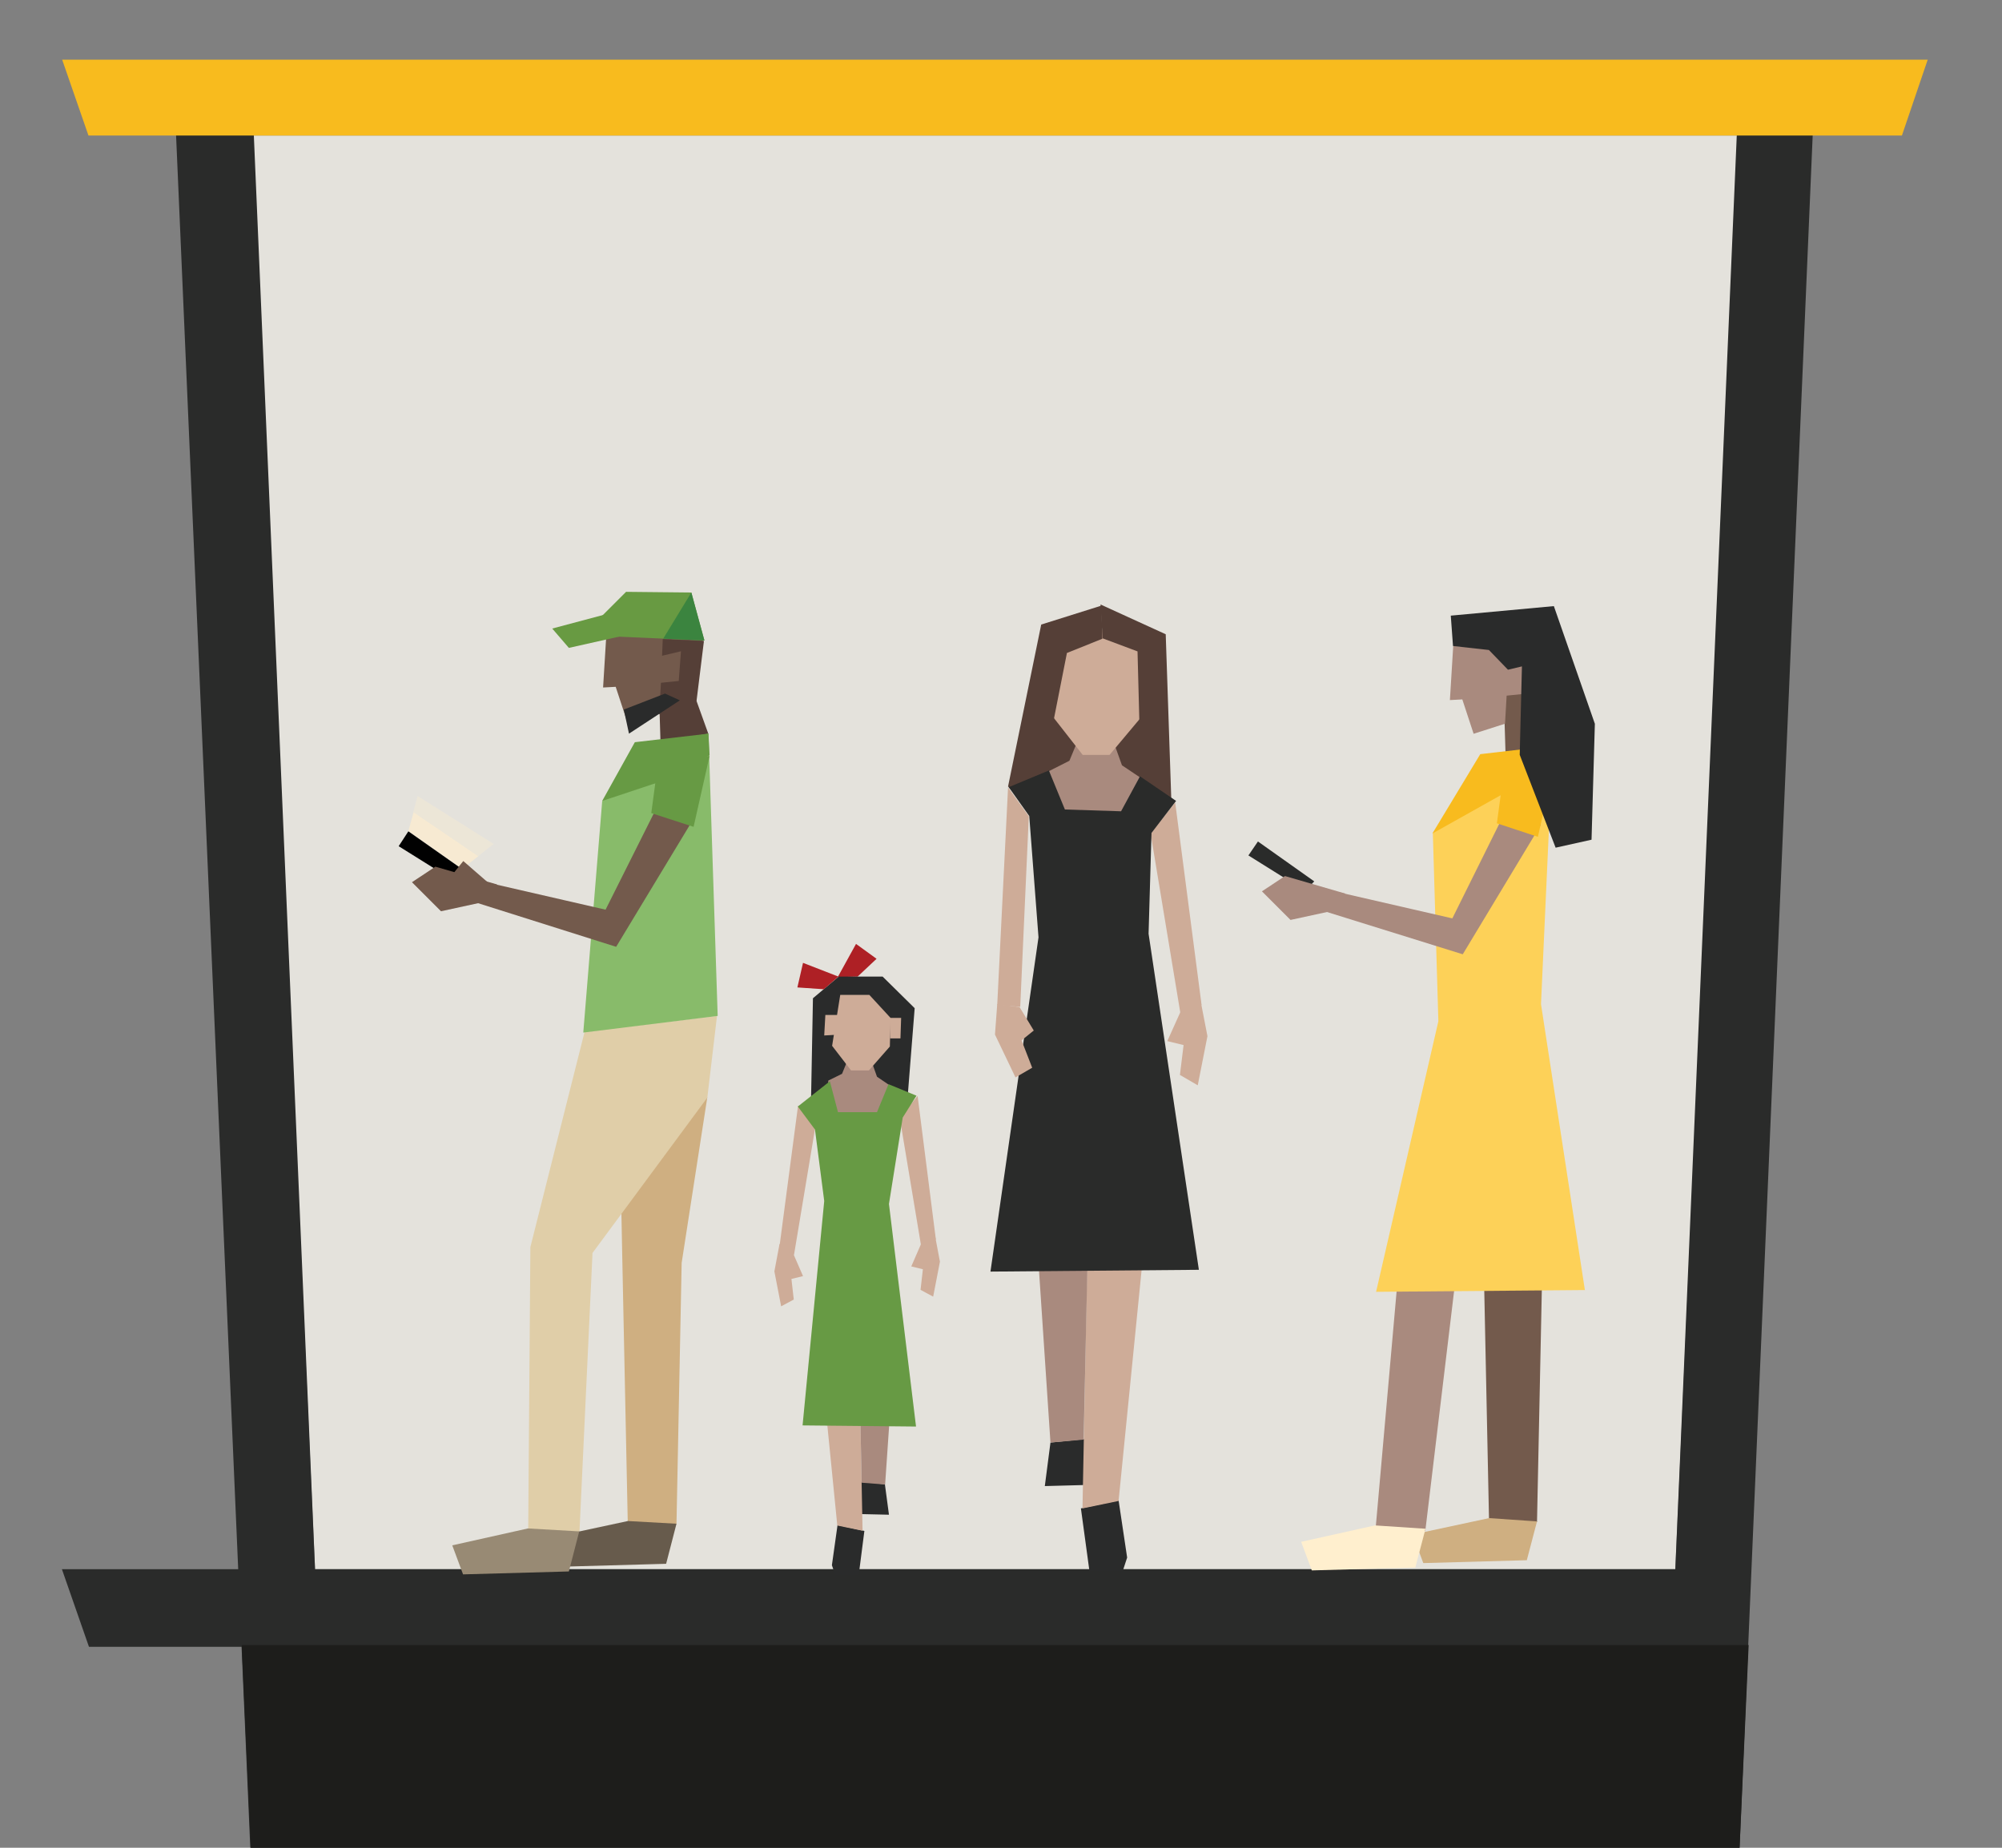 <?xml version="1.0" encoding="UTF-8" standalone="no"?>
<!DOCTYPE svg PUBLIC "-//W3C//DTD SVG 1.1//EN" "http://www.w3.org/Graphics/SVG/1.1/DTD/svg11.dtd">
<svg width="100%" height="100%" viewBox="0 0 312 288" version="1.1" xmlns="http://www.w3.org/2000/svg" xmlns:xlink="http://www.w3.org/1999/xlink" xml:space="preserve" xmlns:serif="http://www.serif.com/" style="fill-rule:evenodd;clip-rule:evenodd;stroke-linejoin:round;stroke-miterlimit:2;">
    <rect x="0" y="0" width="312" height="288" fill="#808080" stroke="none"/>
    <g id="brt-station-left" transform="matrix(0.676,0,0,0.676,9.682,9.3)">
        <g transform="matrix(0.583,0,0,0.583,-71.061,-142.838)">
            <path d="M196.5,275L221.9,842L759.8,842L785.1,275L196.5,275Z" style="fill:rgb(228,226,220);fill-rule:nonzero;"/>
        </g>
        <g transform="matrix(0.583,0,0,0.583,-71.061,-142.838)">
            <path d="M166.3,260L196.3,952.5L785.2,952.5L814.76,260L166.3,260ZM759.8,842L221.9,842L197.06,260L784.743,260L759.8,842Z" style="fill:rgb(42,43,42);fill-rule:nonzero;"/>
        </g>
        <g transform="matrix(0.583,0,0,0.583,-71.061,-142.838)">
            <path d="M220.3,842L220.3,872.7L132.5,872.7L121.8,842L220.3,842Z" style="fill:rgb(42,43,42);fill-rule:nonzero;"/>
        </g>
        <g transform="matrix(0.583,0,0,0.583,-71.061,-142.838)">
            <path d="M192.9,872L196.5,952.5L785.2,952.5L788.8,872L192.9,872Z" style="fill:rgb(29,29,27);fill-rule:nonzero;"/>
        </g>
        <g transform="matrix(1.48,0,0,1.48,-14.33,-13.764)">
            <path d="M300.284,9.3L296.266,21.118L13.784,21.118L9.688,9.3L300.284,9.3Z" style="fill:rgb(248,187,30);fill-rule:nonzero;"/>
        </g>
        <g>
            <g id="person-large-light-left" transform="matrix(0.519,0,0,0.519,-55.95,-111.263)">
                <g id="Layer-1">
                    <path d="M263.9,548.8L292.6,568.3L285.5,573.9L261.6,557.1L263.9,548.8Z" style="fill:rgb(255,238,205);fill-opacity:0.7;fill-rule:nonzero;"/>
                    <path d="M265.7,541.5L299.5,562.8L292.4,568.4L263.7,548.9L265.7,541.5Z" style="fill:rgb(255,238,205);fill-opacity:0.3;fill-rule:nonzero;"/>
                    <path d="M261.6,557.2L287.2,575.2L282.9,579.8L257.3,563.8L261.6,557.2Z" style="fill:rgb(1,1,1);fill-rule:nonzero;"/>
                    <path d="M380.7,864.9L383,748.9L394.4,675.3L355.1,667.9L356.6,745.6L359.1,866.4L380.7,864.9Z" style="fill:rgb(207,175,129);fill-rule:nonzero;"/>
                    <path d="M373.6,517.6L373.1,501.1L388.6,496.5L394.9,514L373.6,517.6Z" style="fill:rgb(85,63,55);fill-rule:nonzero;"/>
                    <path d="M398.7,639.2L394.4,675.5L343.4,744.5L337.6,868.6L314.8,871.9L315.8,741.9L339.9,646.2L398.7,639.2Z" style="fill:rgb(224,206,168);fill-rule:nonzero;"/>
                    <path d="M394.9,513.8L399,639.2L339.3,646.6L347.7,543.8L372.6,517.7L394.9,513.8Z" style="fill:rgb(136,187,106);fill-rule:nonzero;"/>
                    <path d="M349.2,592L296.1,579.8L288.7,587.9L353.9,608.5L389.2,550.1L375,540.5L349.2,592Z" style="fill:rgb(115,90,76);fill-rule:nonzero;"/>
                    <path d="M395.4,523.7L388.3,555.2L369.5,549.1L372.3,528.3" style="fill:rgb(103,154,68);fill-rule:nonzero;"/>
                    <path d="M373.6,535.1L347.7,543.7L362.2,517.6L394.9,513.8L395.4,523.4L373.6,535.1Z" style="fill:rgb(103,154,68);fill-rule:nonzero;"/>
                    <path d="M373.8,503.7L358.8,508.5L353.7,493L348.1,493.3L349.6,468.9L392.5,471.7L388.9,499.1" style="fill:rgb(115,90,76);fill-rule:nonzero;"/>
                    <path d="M301,580.8L273.6,572.9L263.2,579.8L276.1,592.7L293.6,588.9L301,580.8Z" style="fill:rgb(115,90,76);fill-rule:nonzero;"/>
                    <path d="M297.4,580.3L281.9,575.5L286,570.4L297.4,580.3Z" style="fill:rgb(115,90,76);fill-rule:nonzero;"/>
                    <path d="M375.8,479.3L382.7,477L382.2,490.5L376.9,490.8L375.8,479.3Z" style="fill:rgb(115,90,76);fill-rule:nonzero;"/>
                    <path d="M389.6,499.3L392.9,472.6L374.6,471.8L374.3,479.2L382.7,477.2L381.7,490.4L373.8,491.2L373,505.2L389.6,499.3Z" style="fill:rgb(85,63,55);fill-rule:nonzero;"/>
                    <path d="M359.6,513.8L357.3,503.1L375.6,496L382.2,499L359.6,513.8Z" style="fill:rgb(42,43,43);fill-rule:nonzero;"/>
                    <path d="M359.1,863.6L324.6,871L329.4,883.9L376.1,882.6L380.7,864.8L359.1,863.6Z" style="fill:rgb(103,91,76);fill-rule:nonzero;"/>
                    <path d="M314.7,866.9L337.5,868.2L332.9,886L285.9,887.3L281.1,874.4L314.7,866.9Z" style="fill:rgb(152,138,116);fill-rule:nonzero;"/>
                    <path d="M352.2,460L325.5,467.1L332.9,475.7L360.1,469.6L352.2,460Z" style="fill:rgb(104,154,66);fill-rule:nonzero;"/>
                    <path d="M387.3,451.1L393.1,472.4L352.2,470.6L347.4,461.7L358.3,450.8L387.3,451.1Z" style="fill:rgb(104,154,66);fill-rule:nonzero;"/>
                    <path d="M387.3,451.1L393.1,472.4L374.8,471.6L387.3,451.1Z" style="fill:rgb(59,132,63);fill-rule:nonzero;"/>
                </g>
            </g>
            <g transform="matrix(0.511,0,0,0.511,-48.087,-107.38)">
                <path d="M654.9,585.2L629.3,569.2L633.6,562.9L659,580.9L654.9,585.2Z" style="fill:rgb(42,43,42);fill-rule:nonzero;"/>
                <path d="M737.9,871.5L735.4,750.9L733.9,673.5L760.6,680.9L761.9,754.3L759.5,870L737.9,871.5Z" style="fill:rgb(115,90,76);fill-rule:nonzero;"/>
                <path d="M766.6,519.7L760.3,502.2L744.8,506.8L745.3,523.3L766.6,519.7Z" style="fill:rgb(115,90,76);fill-rule:nonzero;"/>
                <path d="M732,655.7L698.7,737.2L686.3,877.3L709.1,874L725.1,740.7L766.2,681L755.5,649.3L732,655.7Z" style="fill:rgb(169,138,126);fill-rule:nonzero;"/>
                <path d="M686.9,766.1L781.1,765.3L761.3,636.3L766.6,519.3L744.3,523.1L712.5,559L715,644L686.9,766.1Z" style="fill:rgb(253,209,88);fill-rule:nonzero;"/>
                <path d="M747,545.8L761.2,555.4L726,613.8L660.8,593.5L668.2,585.4L721.3,597.6L747,545.8Z" style="fill:rgb(169,138,126);fill-rule:nonzero;"/>
                <path d="M744.2,533.9L741.4,554.7L759.9,560.8L767,529.3" style="fill:rgb(248,187,30);fill-rule:nonzero;"/>
                <path d="M767.1,529.3L766.6,519.7L733.9,523.5L712.3,559.3L745.3,540.8L767.1,529.3Z" style="fill:rgb(248,187,30);fill-rule:nonzero;"/>
                <path d="M761,504.9L764.6,477.5L721.7,474.7L720.2,499.1L725.8,498.8L730.9,514.3L745.9,509.5" style="fill:rgb(169,138,126);fill-rule:nonzero;"/>
                <path d="M665.8,594.5L648.3,598.3L635.4,585.4L645.8,578.5L673,586.4L665.8,594.5Z" style="fill:rgb(169,138,126);fill-rule:nonzero;"/>
                <path d="M748.8,496.6L754.1,496.3L754.6,482.8L747.7,484.8L748.8,496.6Z" style="fill:rgb(169,138,126);fill-rule:nonzero;"/>
                <path d="M745,510.8L745.8,497.1L753.7,496.3L754.7,483.1L746.6,485.1L746.9,477.7L765.2,478.5L761.9,505.2L745,510.8Z" style="fill:rgb(115,90,76);fill-rule:nonzero;"/>
                <path d="M759.5,869.7L754.9,887.2L708.2,888.5L703.4,875.6L737.9,868.2L759.5,869.7Z" style="fill:rgb(207,175,129);fill-rule:nonzero;"/>
                <path d="M721.6,474.7L720.6,461L767.1,456.7L785.6,509.8L784.1,562.1L767.9,565.7L751.7,523.8L752.7,483.9L746.4,485.4L737.8,476.5L721.6,474.7Z" style="fill:rgb(42,43,43);fill-rule:nonzero;"/>
                <path d="M709.2,873L704.6,890.5L657.9,891.8L653.1,878.9L686.4,871.5L709.2,873Z" style="fill:rgb(255,239,206);fill-rule:nonzero;"/>
            </g>
            <g id="people-26" transform="matrix(0.52,0,0,0.52,-55.811,-112.126)">
                <path d="M611.8,631.6L615.1,648.6L610.8,670.4L602.9,665.8L605.2,647L604.7,652.6L597.3,650.8L603.6,636.8L611.8,631.6Z" style="fill:rgb(206,172,152);fill-rule:nonzero;"/>
                <path d="M587.9,539.9L572.9,534.1L540.7,532.8L546.8,506.9L586.1,506.1L587.9,539.9Z" style="fill:rgb(85,63,55);fill-rule:nonzero;"/>
                <path d="M545.5,828.8L543,848.1L561.8,847.6L563.3,827L545.5,828.8Z" style="fill:rgb(42,43,43);fill-rule:nonzero;"/>
                <path d="M575.7,854.4L579.5,879.8L577.5,885.9L562.8,885.9L559,858L575.7,854.4Z" style="fill:rgb(42,43,43);fill-rule:nonzero;"/>
                <path d="M585.1,533.8L577.2,528.5L571.4,512.3L558.2,516.1L553.9,526.5L544.8,531.1L550.6,550.1L577.8,550.9L585.1,533.8Z" style="fill:rgb(169,138,126);fill-rule:nonzero;"/>
                <path d="M571.7,523.9L559.8,523.9L546.9,507.4L549.2,471.9L572,468.1L586.2,473.7L585.7,507.2L571.7,523.9Z" style="fill:rgb(206,172,152);fill-rule:nonzero;"/>
                <path d="M589.9,558.7L603.1,638.4L612.5,634.8L600.8,545L589.9,558.7Z" style="fill:rgb(206,172,152);fill-rule:nonzero;"/>
                <path d="M568.1,457.7L541.4,466.1L526.7,537.9L541.7,553.9L541.4,536.6L542.4,531.5L547,508.1L552.8,478.7L568.5,472.4L568.1,457.7Z" style="fill:rgb(85,63,55);fill-rule:nonzero;"/>
                <path d="M568.6,472.2L584.1,478L585.9,546.8L599.1,544.5L596.6,470.4L567.7,457.2L568.6,472.2Z" style="fill:rgb(85,63,55);fill-rule:nonzero;"/>
                <path d="M562.5,712.8L559.7,858L575.7,854.7L589.9,712.3" style="fill:rgb(206,172,152);fill-rule:nonzero;"/>
                <path d="M563,661.3L562.5,722.7L560.2,827.5L545.5,828.8L538.4,722.2L563,661.3Z" style="fill:rgb(169,138,126);fill-rule:nonzero;"/>
                <path d="M527,538.2L544.8,530.8L551.9,548.1L576.8,548.9L585.2,533.4L601.2,544.3L590.3,558.5L589,603.2L611.3,752.2L518.9,753L540.2,604.8L536.1,551L527,538.2Z" style="fill:rgb(42,43,42);fill-rule:nonzero;"/>
                <path d="M535.9,551.1L532.1,635.6L521.9,634.8L526.7,538.3L535.9,551.1Z" style="fill:rgb(206,172,152);fill-rule:nonzero;"/>
                <path d="M521.9,634.4L520.9,647.9L530,666.9L537.4,662.6L530.8,645.6L531.8,651.2L538.1,646.1L531.8,635.7L521.9,634.4Z" style="fill:rgb(206,172,152);fill-rule:nonzero;"/>
                <path d="M460,622.2L468.4,614.3L459.3,607.7L451.2,622.4L460,622.2Z" style="fill:rgb(174,32,37);fill-rule:nonzero;"/>
                <path d="M440.2,631.8L451.6,622.2L471.1,622.2L485.3,636.2L481.7,681.6L472.3,680.3L471,678L464.7,675.5L453.3,677L447.2,680.3L439.3,679.8L440.2,631.8Z" style="fill:rgb(42,43,43);fill-rule:nonzero;"/>
                <path d="M473.9,670.2L468.6,666.6L464.8,655.9L455.9,658.4L453.1,665.3L447,668.3L445.5,702.1L460.2,726.2L473.9,670.2Z" style="fill:rgb(169,138,126);fill-rule:nonzero;"/>
                <path d="M465,663.8L457.1,663.8L448.7,652.9L452.3,630.3L465.2,630.3L474.6,640.5L474.3,653.2L465,663.8Z" style="fill:rgb(206,172,152);fill-rule:nonzero;"/>
                <path d="M451.3,639.2L445.7,639.2L445.2,648.3L450.5,648L451.3,639.2Z" style="fill:rgb(206,172,152);fill-rule:nonzero;"/>
                <path d="M474.2,640.5L479.3,640.5L479,649.6L474.4,649.6L474.2,640.5Z" style="fill:rgb(206,172,152);fill-rule:nonzero;"/>
                <path d="M472.1,847.3L473.9,860.8L460.7,860.5L459.7,846L472.1,847.3Z" style="fill:rgb(42,43,43);fill-rule:nonzero;"/>
                <path d="M451.1,865.4L448.6,883.2L450.1,887.5L460.5,887.5L463,868L451.1,865.4Z" style="fill:rgb(42,43,43);fill-rule:nonzero;"/>
                <path d="M425.4,740.7L423.1,752.9L426.1,768.4L431.7,765.4L430.2,752.2L430.5,756.3L435.8,755L431.5,745.1L425.4,740.7Z" style="fill:rgb(206,172,152);fill-rule:nonzero;"/>
                <path d="M441.2,689.2L431.8,745.6L425.2,743.1L433.6,679.4L441.2,689.2Z" style="fill:rgb(206,172,152);fill-rule:nonzero;"/>
                <path d="M494.2,736.4L496.5,748.6L493.5,764.1L487.9,761.1L489.4,747.9L489.1,752L483.8,750.7L488.1,740.8L494.2,736.4Z" style="fill:rgb(206,172,152);fill-rule:nonzero;"/>
                <path d="M478.7,684.9L488.1,741.3L494.7,738.8L486.6,675.1L478.7,684.9Z" style="fill:rgb(206,172,152);fill-rule:nonzero;"/>
                <path d="M460.2,766.4L462.2,867.9L451,865.6L441.1,766.1" style="fill:rgb(206,172,152);fill-rule:nonzero;"/>
                <path d="M460,730.3L460.3,773.2L461.8,846.6L472.2,847.4L477.3,772.8L460,730.3Z" style="fill:rgb(169,138,126);fill-rule:nonzero;"/>
                <path d="M486.1,675L473.7,669.9L468.6,682.3L451.3,682.3L447.7,668.6L433.5,679.8L441.1,690L445.2,721.7L435.6,821.2L485.9,821.7L473.9,723L480,684.7L486.1,675Z" style="fill:rgb(103,154,68);fill-rule:nonzero;"/>
                <path d="M445,627.8L433.3,627L435.8,616.1L451.5,622.2" style="fill:rgb(174,32,37);fill-rule:nonzero;"/>
            </g>
        </g>
    </g>
</svg>

